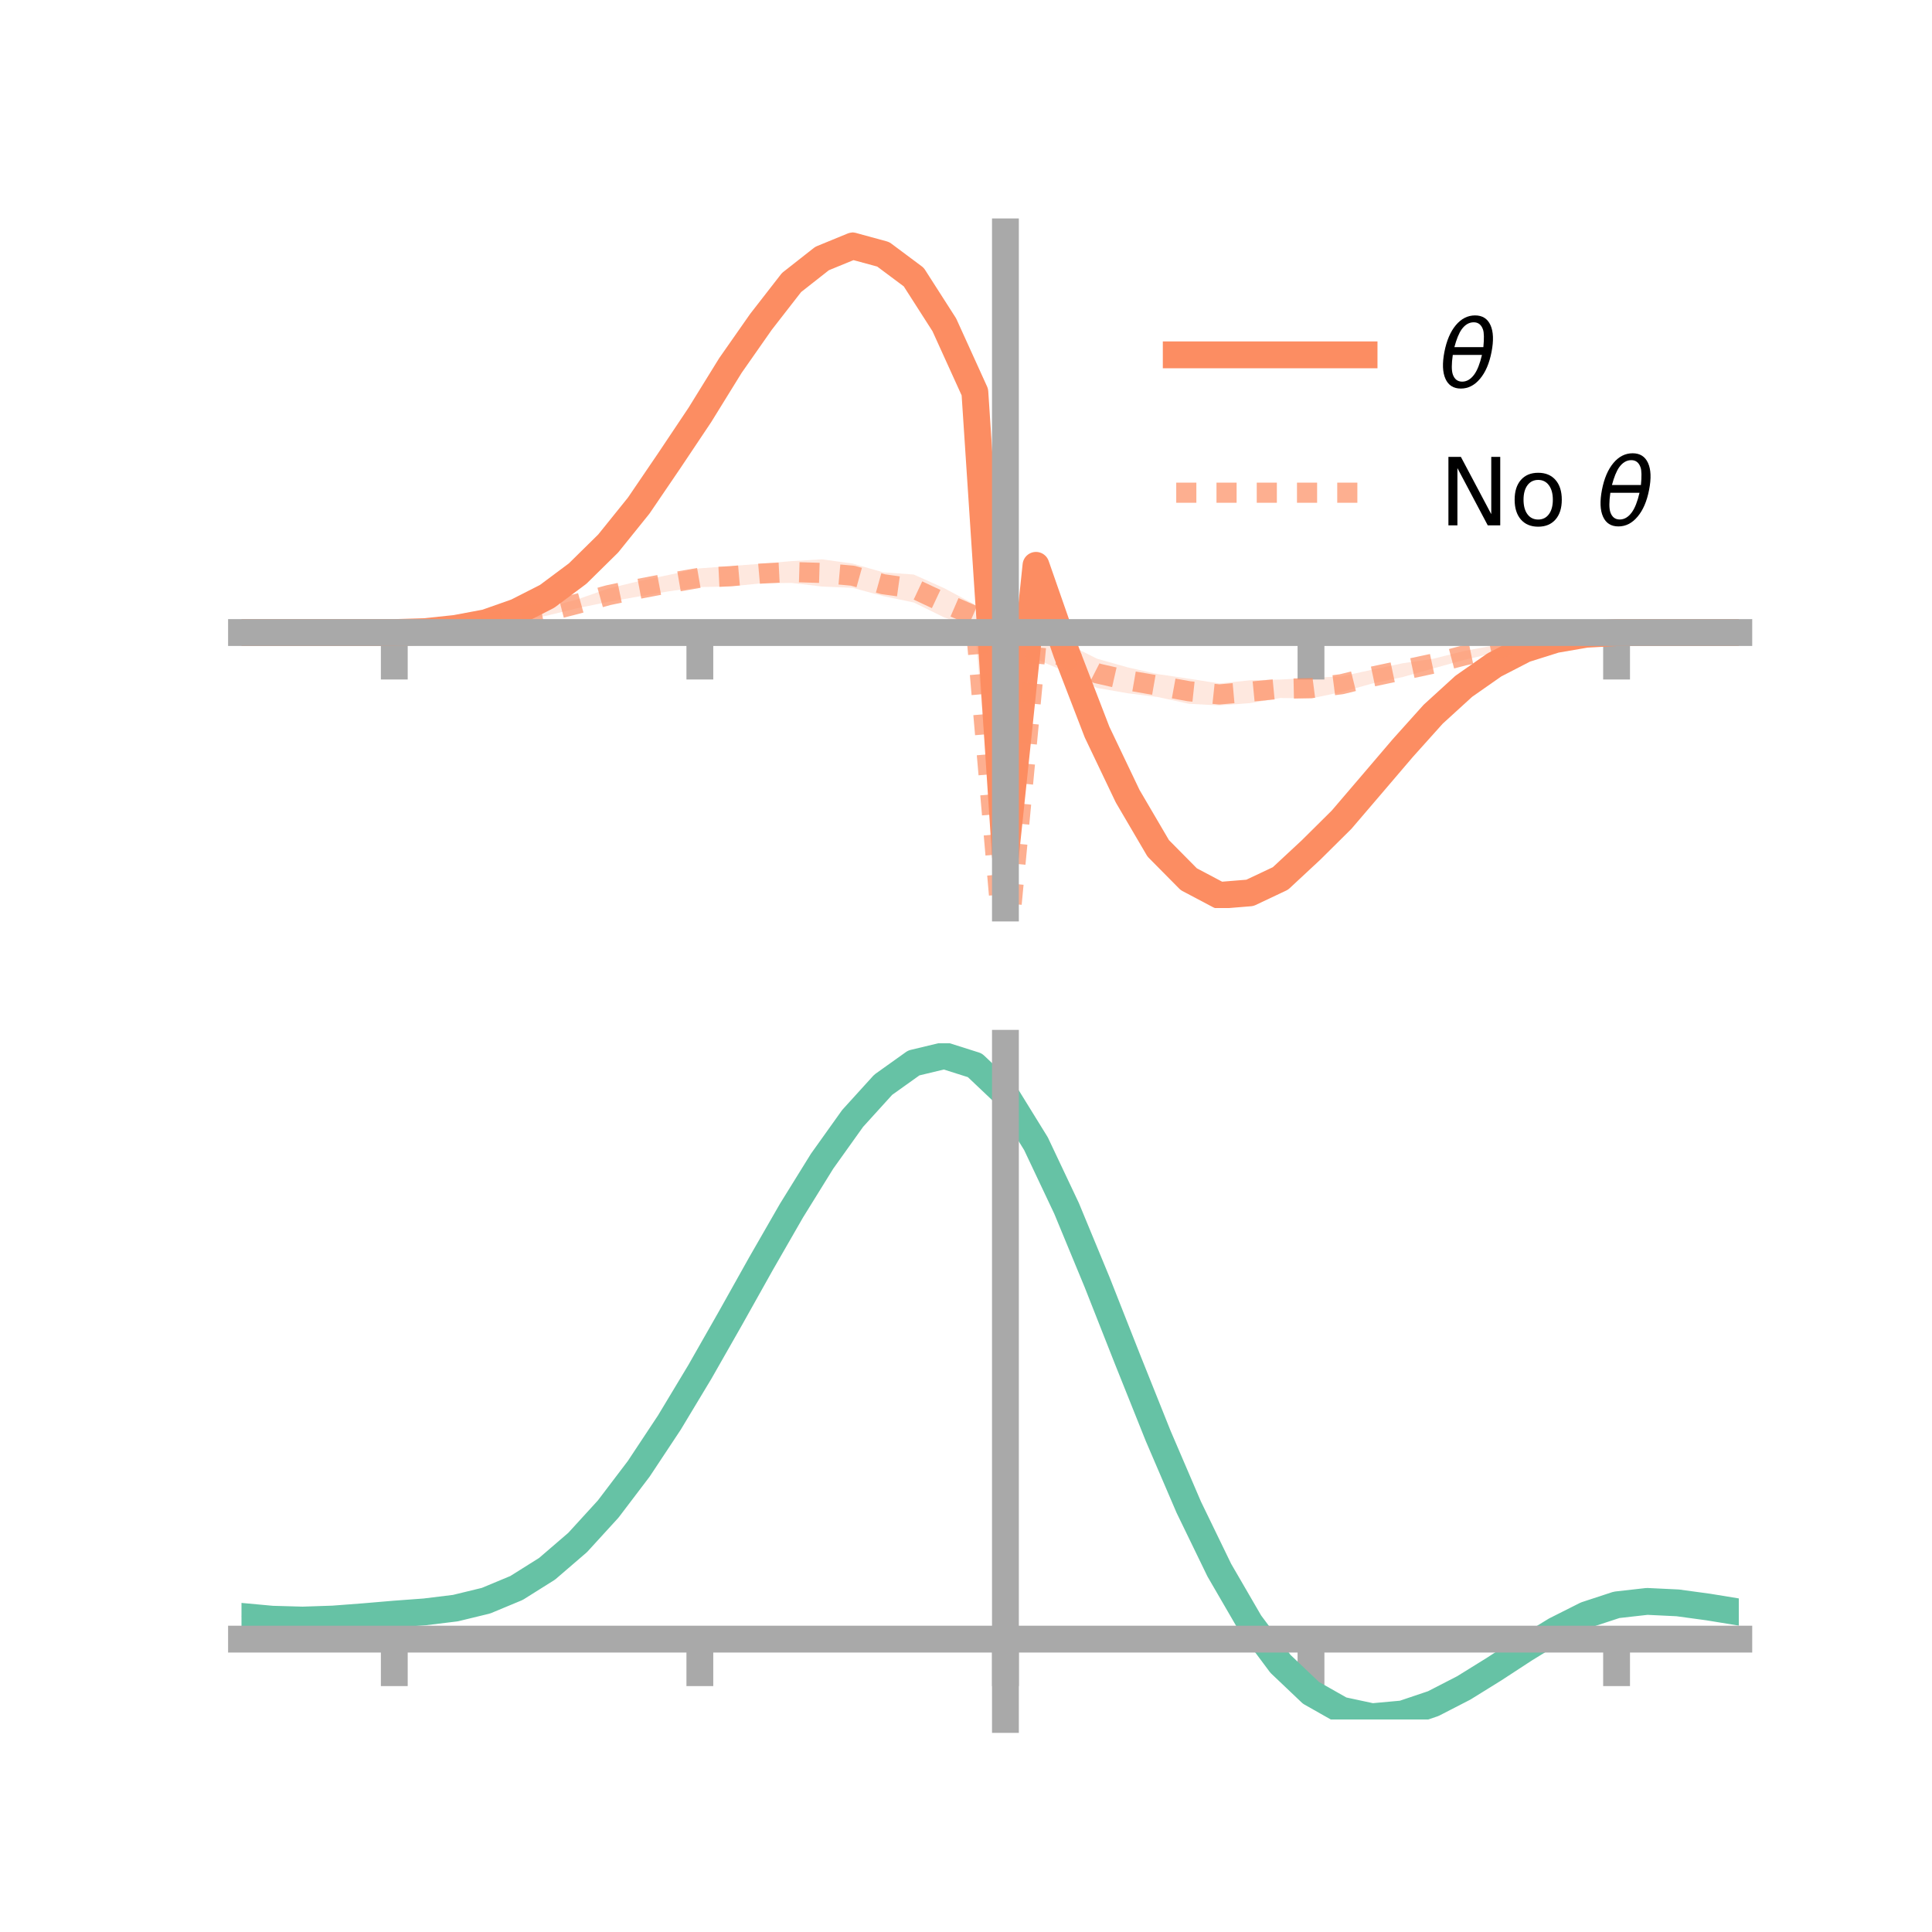 <?xml version="1.0" encoding="utf-8" standalone="no"?>
<!DOCTYPE svg PUBLIC "-//W3C//DTD SVG 1.1//EN"
  "http://www.w3.org/Graphics/SVG/1.1/DTD/svg11.dtd">
<!-- Created with matplotlib (https://matplotlib.org/) -->
<svg height="144pt" version="1.1" viewBox="0 0 144 144" width="144pt" xmlns="http://www.w3.org/2000/svg" xmlns:xlink="http://www.w3.org/1999/xlink">
 <defs>
  <style type="text/css">*{stroke-linecap:butt;stroke-linejoin:round;}</style>
 </defs>
 <g id="figure_1">
  <g id="patch_1">
   <path d="M 0 144 
L 144 144 
L 144 0 
L 0 0 
z
" style="fill:none;"/>
  </g>
  <g id="axes_1">
   <g id="patch_2">
    <path d="M 18 67.68 
L 129.6 67.68 
L 129.6 17.28 
L 18 17.28 
z
" style="fill:none;"/>
   </g>
   <g id="PolyCollection_1">
    <path clip-path="url(#pc0efcb53f3)" d="M 18 47.146 
L 18 47.146 
L 20.278 47.146 
L 22.555 47.146 
L 24.833 47.146 
L 27.11 47.146 
L 29.388 47.146 
L 31.665 47.048 
L 33.943 46.748 
L 36.22 46.265 
L 38.498 45.364 
L 40.776 44.107 
L 43.053 42.266 
L 45.331 40.023 
L 47.608 37.047 
L 49.886 33.693 
L 52.163 30.378 
L 54.441 26.417 
L 56.718 23.102 
L 58.996 20.073 
L 61.273 18.403 
L 63.551 17.28 
L 65.829 18.035 
L 68.106 19.587 
L 70.384 23.132 
L 72.661 28.182 
L 74.939 63.367 
L 77.216 41.192 
L 79.494 47.679 
L 81.771 53.449 
L 84.049 58.435 
L 86.327 62.29 
L 88.604 64.706 
L 90.882 65.793 
L 93.159 65.717 
L 95.437 64.689 
L 97.714 62.804 
L 99.992 60.459 
L 102.269 57.876 
L 104.547 55.378 
L 106.824 52.789 
L 109.102 50.833 
L 111.38 49.345 
L 113.657 48.251 
L 115.935 47.585 
L 118.212 47.245 
L 120.49 47.149 
L 122.767 47.146 
L 125.045 47.146 
L 127.322 47.146 
L 129.6 47.146 
L 129.6 47.146 
L 129.6 47.146 
L 127.322 47.146 
L 125.045 47.146 
L 122.767 47.146 
L 120.49 47.151 
L 118.212 47.305 
L 115.935 47.748 
L 113.657 48.518 
L 111.38 49.773 
L 109.102 51.47 
L 106.824 53.67 
L 104.547 56.155 
L 102.269 58.997 
L 99.992 61.736 
L 97.714 63.91 
L 95.437 66.259 
L 93.159 67.384 
L 90.882 67.68 
L 88.604 66.356 
L 86.327 64.167 
L 84.049 60.252 
L 81.771 55.695 
L 79.494 49.657 
L 77.216 43.082 
L 74.939 64.255 
L 72.661 30.265 
L 70.384 25.289 
L 68.106 21.718 
L 65.829 19.874 
L 63.551 19.385 
L 61.273 20.133 
L 58.996 22.043 
L 56.718 24.874 
L 54.441 28.068 
L 52.163 31.478 
L 49.886 34.972 
L 47.608 38.317 
L 45.331 40.995 
L 43.053 43.239 
L 40.776 44.793 
L 38.498 45.855 
L 36.22 46.56 
L 33.943 46.93 
L 31.665 47.109 
L 29.388 47.146 
L 27.11 47.146 
L 24.833 47.146 
L 22.555 47.146 
L 20.278 47.146 
L 18 47.146 
z
" style="fill:#fc8d62;fill-opacity:0.2;"/>
   </g>
   <g id="PolyCollection_2">
    <path clip-path="url(#pc0efcb53f3)" d="M 18 47.146 
L 18 47.146 
L 20.278 47.146 
L 22.555 47.146 
L 24.833 47.146 
L 27.11 47.146 
L 29.388 47.146 
L 31.665 47.043 
L 33.943 46.74 
L 36.22 46.365 
L 38.498 45.806 
L 40.776 45.282 
L 43.053 44.67 
L 45.331 43.869 
L 47.608 43.317 
L 49.886 42.842 
L 52.163 42.361 
L 54.441 42.19 
L 56.718 42.019 
L 58.996 41.823 
L 61.273 41.689 
L 63.551 42.005 
L 65.829 42.658 
L 68.106 42.823 
L 70.384 43.844 
L 72.661 45.058 
L 74.939 71.63 
L 77.216 47.356 
L 79.494 47.956 
L 81.771 49.098 
L 84.049 49.741 
L 86.327 50.25 
L 88.604 50.582 
L 90.882 50.942 
L 93.159 50.705 
L 95.437 50.65 
L 97.714 50.527 
L 99.992 50.412 
L 102.269 49.918 
L 104.547 49.436 
L 106.824 49.1 
L 109.102 48.527 
L 111.38 48.097 
L 113.657 47.739 
L 115.935 47.425 
L 118.212 47.231 
L 120.49 47.149 
L 122.767 47.146 
L 125.045 47.146 
L 127.322 47.146 
L 129.6 47.146 
L 129.6 47.146 
L 129.6 47.146 
L 127.322 47.146 
L 125.045 47.146 
L 122.767 47.146 
L 120.49 47.151 
L 118.212 47.281 
L 115.935 47.613 
L 113.657 47.983 
L 111.38 48.667 
L 109.102 49.192 
L 106.824 49.822 
L 104.547 50.465 
L 102.269 50.949 
L 99.992 51.583 
L 97.714 52.057 
L 95.437 52.024 
L 93.159 52.408 
L 90.882 52.579 
L 88.604 52.456 
L 86.327 51.957 
L 84.049 51.672 
L 81.771 51.276 
L 79.494 50.089 
L 77.216 49.124 
L 74.939 72.886 
L 72.661 46.782 
L 70.384 46.024 
L 68.106 44.904 
L 65.829 44.431 
L 63.551 43.813 
L 61.273 43.718 
L 58.996 43.448 
L 56.718 43.48 
L 54.441 43.71 
L 52.163 43.758 
L 49.886 44.068 
L 47.608 44.459 
L 45.331 44.862 
L 43.053 45.327 
L 40.776 45.885 
L 38.498 46.281 
L 36.22 46.668 
L 33.943 46.93 
L 31.665 47.1 
L 29.388 47.147 
L 27.11 47.146 
L 24.833 47.146 
L 22.555 47.146 
L 20.278 47.146 
L 18 47.146 
z
" style="fill:#fc8d62;fill-opacity:0.2;"/>
   </g>
   <g id="matplotlib.axis_1">
    <g id="xtick_1">
     <g id="line2d_1">
      <defs>
       <path d="M 0 0 
L 0 3.5 
" id="m40bedef079" style="stroke:#a9a9a9;stroke-width:2;"/>
      </defs>
      <g>
       <use style="fill:#a9a9a9;stroke:#a9a9a9;stroke-width:2;" x="29.388" xlink:href="#m40bedef079" y="47.146"/>
      </g>
     </g>
    </g>
    <g id="xtick_2">
     <g id="line2d_2">
      <g>
       <use style="fill:#a9a9a9;stroke:#a9a9a9;stroke-width:2;" x="52.163" xlink:href="#m40bedef079" y="47.146"/>
      </g>
     </g>
    </g>
    <g id="xtick_3">
     <g id="line2d_3">
      <g>
       <use style="fill:#a9a9a9;stroke:#a9a9a9;stroke-width:2;" x="74.939" xlink:href="#m40bedef079" y="47.146"/>
      </g>
     </g>
    </g>
    <g id="xtick_4">
     <g id="line2d_4">
      <g>
       <use style="fill:#a9a9a9;stroke:#a9a9a9;stroke-width:2;" x="97.714" xlink:href="#m40bedef079" y="47.146"/>
      </g>
     </g>
    </g>
    <g id="xtick_5">
     <g id="line2d_5">
      <g>
       <use style="fill:#a9a9a9;stroke:#a9a9a9;stroke-width:2;" x="120.49" xlink:href="#m40bedef079" y="47.146"/>
      </g>
     </g>
    </g>
   </g>
   <g id="matplotlib.axis_2"/>
   <g id="line2d_6">
    <path clip-path="url(#pc0efcb53f3)" d="M 18 47.146 
L 20.278 47.146 
L 22.555 47.146 
L 24.833 47.146 
L 27.11 47.146 
L 29.388 47.146 
L 31.665 47.078 
L 33.943 46.839 
L 36.22 46.412 
L 38.498 45.609 
L 40.776 44.45 
L 43.053 42.752 
L 45.331 40.509 
L 47.608 37.682 
L 49.886 34.332 
L 52.163 30.928 
L 54.441 27.242 
L 56.718 23.988 
L 58.996 21.058 
L 61.273 19.268 
L 63.551 18.333 
L 65.829 18.954 
L 68.106 20.653 
L 70.384 24.21 
L 72.661 29.224 
L 74.939 63.811 
L 77.216 42.137 
L 79.494 48.668 
L 81.771 54.572 
L 84.049 59.344 
L 86.327 63.229 
L 88.604 65.531 
L 90.882 66.736 
L 93.159 66.55 
L 95.437 65.474 
L 97.714 63.357 
L 99.992 61.098 
L 102.269 58.436 
L 104.547 55.767 
L 106.824 53.23 
L 109.102 51.152 
L 111.38 49.559 
L 113.657 48.384 
L 115.935 47.667 
L 118.212 47.275 
L 120.49 47.15 
L 122.767 47.146 
L 125.045 47.146 
L 127.322 47.146 
L 129.6 47.146 
" style="fill:none;stroke:#fc8d62;stroke-linecap:square;stroke-width:2;"/>
   </g>
   <g id="line2d_7">
    <path clip-path="url(#pc0efcb53f3)" d="M 18 47.146 
L 20.278 47.146 
L 22.555 47.146 
L 24.833 47.146 
L 27.11 47.146 
L 29.388 47.146 
L 31.665 47.071 
L 33.943 46.835 
L 36.22 46.516 
L 38.498 46.043 
L 40.776 45.583 
L 43.053 44.999 
L 45.331 44.365 
L 47.608 43.888 
L 49.886 43.455 
L 52.163 43.06 
L 54.441 42.95 
L 56.718 42.75 
L 58.996 42.635 
L 61.273 42.704 
L 63.551 42.909 
L 65.829 43.545 
L 68.106 43.864 
L 70.384 44.934 
L 72.661 45.92 
L 74.939 72.258 
L 77.216 48.24 
L 79.494 49.023 
L 81.771 50.187 
L 84.049 50.707 
L 86.327 51.103 
L 88.604 51.519 
L 90.882 51.76 
L 93.159 51.557 
L 95.437 51.337 
L 97.714 51.292 
L 99.992 50.997 
L 102.269 50.433 
L 104.547 49.95 
L 106.824 49.461 
L 109.102 48.859 
L 111.38 48.382 
L 113.657 47.861 
L 115.935 47.519 
L 118.212 47.256 
L 120.49 47.15 
L 122.767 47.146 
L 125.045 47.146 
L 127.322 47.146 
L 129.6 47.146 
" style="fill:none;stroke:#fc8d62;stroke-dasharray:1.5,1.5;stroke-dashoffset:0;stroke-opacity:0.7;stroke-width:1.5;"/>
   </g>
   <g id="patch_3">
    <path d="M 74.939 67.68 
L 74.939 17.28 
" style="fill:none;stroke:#a9a9a9;stroke-linecap:square;stroke-linejoin:miter;stroke-width:2;"/>
   </g>
   <g id="patch_4">
    <path d="M 129.6 67.68 
L 129.6 17.28 
" style="fill:none;"/>
   </g>
   <g id="patch_5">
    <path d="M 18 47.146 
L 129.6 47.146 
" style="fill:none;stroke:#a9a9a9;stroke-linecap:square;stroke-linejoin:miter;stroke-width:2;"/>
   </g>
   <g id="patch_6">
    <path d="M 18 17.28 
L 129.6 17.28 
" style="fill:none;"/>
   </g>
   <g id="legend_1">
    <g id="line2d_8">
     <path d="M 87.67 26.449 
L 101.67 26.449 
" style="fill:none;stroke:#fc8d62;stroke-linecap:square;stroke-width:2;"/>
    </g>
    <g id="line2d_9"/>
    <g id="text_1">
     <!-- $\theta$ -->
     <g transform="translate(107.27 28.899)scale(0.07 -0.07)">
      <defs>
       <path d="M 45.516 34.672 
L 14.453 34.672 
Q 12.359 20.062 14.5 13.875 
Q 17.188 6.25 24.469 6.25 
Q 31.781 6.25 37.359 13.922 
Q 42.234 20.656 45.516 34.672 
z
M 47.016 42.969 
Q 48.344 56.844 46.625 61.719 
Q 43.953 69.438 36.766 69.438 
Q 29.297 69.438 23.828 61.812 
Q 19.531 55.672 16.156 42.969 
z
M 38.188 76.766 
Q 49.906 76.766 54.594 66.406 
Q 59.281 56.109 55.719 37.844 
Q 52.203 19.625 43.453 9.281 
Q 34.766 -1.125 23.047 -1.125 
Q 11.281 -1.125 6.641 9.281 
Q 2 19.625 5.516 37.844 
Q 9.078 56.109 17.719 66.406 
Q 26.422 76.766 38.188 76.766 
z
" id="DejaVuSans-Oblique-952"/>
      </defs>
      <use transform="translate(0 0.234)" xlink:href="#DejaVuSans-Oblique-952"/>
     </g>
    </g>
    <g id="line2d_10">
     <path d="M 87.67 36.724 
L 101.67 36.724 
" style="fill:none;stroke:#fc8d62;stroke-dasharray:1.5,1.5;stroke-dashoffset:0;stroke-opacity:0.7;stroke-width:1.5;"/>
    </g>
    <g id="line2d_11"/>
    <g id="text_2">
     <!-- No $\theta$ -->
     <g transform="translate(107.27 39.174)scale(0.07 -0.07)">
      <defs>
       <path d="M 9.812 72.906 
L 23.094 72.906 
L 55.422 11.922 
L 55.422 72.906 
L 64.984 72.906 
L 64.984 0 
L 51.703 0 
L 19.391 60.984 
L 19.391 0 
L 9.812 0 
z
" id="DejaVuSans-78"/>
       <path d="M 30.609 48.391 
Q 23.391 48.391 19.188 42.75 
Q 14.984 37.109 14.984 27.297 
Q 14.984 17.484 19.156 11.844 
Q 23.344 6.203 30.609 6.203 
Q 37.797 6.203 41.984 11.859 
Q 46.188 17.531 46.188 27.297 
Q 46.188 37.016 41.984 42.703 
Q 37.797 48.391 30.609 48.391 
z
M 30.609 56 
Q 42.328 56 49.016 48.375 
Q 55.719 40.766 55.719 27.297 
Q 55.719 13.875 49.016 6.219 
Q 42.328 -1.422 30.609 -1.422 
Q 18.844 -1.422 12.172 6.219 
Q 5.516 13.875 5.516 27.297 
Q 5.516 40.766 12.172 48.375 
Q 18.844 56 30.609 56 
z
" id="DejaVuSans-111"/>
       <path id="DejaVuSans-32"/>
      </defs>
      <use transform="translate(0 0.234)" xlink:href="#DejaVuSans-78"/>
      <use transform="translate(74.805 0.234)" xlink:href="#DejaVuSans-111"/>
      <use transform="translate(135.986 0.234)" xlink:href="#DejaVuSans-32"/>
      <use transform="translate(167.773 0.234)" xlink:href="#DejaVuSans-Oblique-952"/>
     </g>
    </g>
   </g>
  </g>
  <g id="axes_2">
   <g id="patch_7">
    <path d="M 18 128.16 
L 129.6 128.16 
L 129.6 77.76 
L 18 77.76 
z
" style="fill:none;"/>
   </g>
   <g id="PolyCollection_3">
    <path clip-path="url(#pa9c96e803e)" d="M 18 120.514 
L 18 120.437 
L 20.278 120.656 
L 22.555 120.719 
L 24.833 120.635 
L 27.11 120.453 
L 29.388 120.251 
L 31.665 120.078 
L 33.943 119.794 
L 36.22 119.236 
L 38.498 118.277 
L 40.776 116.826 
L 43.053 114.831 
L 45.331 112.284 
L 47.608 109.217 
L 49.886 105.699 
L 52.163 101.83 
L 54.441 97.74 
L 56.718 93.583 
L 58.996 89.534 
L 61.273 85.783 
L 63.551 82.527 
L 65.829 79.971 
L 68.106 78.316 
L 70.384 77.76 
L 72.661 78.493 
L 74.939 80.683 
L 77.216 84.42 
L 79.494 89.304 
L 81.771 94.886 
L 84.049 100.748 
L 86.327 106.524 
L 88.604 111.914 
L 90.882 116.683 
L 93.159 120.667 
L 95.437 123.768 
L 97.714 125.955 
L 99.992 127.255 
L 102.269 127.747 
L 104.547 127.546 
L 106.824 126.79 
L 109.102 125.635 
L 111.38 124.244 
L 113.657 122.782 
L 115.935 121.408 
L 118.212 120.275 
L 120.49 119.534 
L 122.767 119.281 
L 125.045 119.396 
L 127.322 119.715 
L 129.6 120.099 
L 129.6 120.2 
L 129.6 120.2 
L 127.322 119.841 
L 125.045 119.54 
L 122.767 119.438 
L 120.49 119.699 
L 118.212 120.452 
L 115.935 121.613 
L 113.657 123.032 
L 111.38 124.543 
L 109.102 125.979 
L 106.824 127.169 
L 104.547 127.947 
L 102.269 128.16 
L 99.992 127.677 
L 97.714 126.397 
L 95.437 124.259 
L 93.159 121.244 
L 90.882 117.382 
L 88.604 112.763 
L 86.327 107.541 
L 84.049 101.939 
L 81.771 96.247 
L 79.494 90.821 
L 77.216 86.07 
L 74.939 82.435 
L 72.661 80.308 
L 70.384 79.598 
L 68.106 80.135 
L 65.829 81.732 
L 63.551 84.192 
L 61.273 87.32 
L 58.996 90.919 
L 56.718 94.797 
L 54.441 98.772 
L 52.163 102.68 
L 49.886 106.375 
L 47.608 109.734 
L 45.331 112.666 
L 43.053 115.107 
L 40.776 117.03 
L 38.498 118.44 
L 36.22 119.379 
L 33.943 119.925 
L 31.665 120.2 
L 29.388 120.362 
L 27.11 120.549 
L 24.833 120.712 
L 22.555 120.78 
L 20.278 120.716 
L 18 120.514 
z
" style="fill:#66c2a5;fill-opacity:0.2;"/>
   </g>
   <g id="matplotlib.axis_3">
    <g id="xtick_6">
     <g id="line2d_12">
      <g>
       <use style="fill:#a9a9a9;stroke:#a9a9a9;stroke-width:2;" x="29.388" xlink:href="#m40bedef079" y="122.171"/>
      </g>
     </g>
    </g>
    <g id="xtick_7">
     <g id="line2d_13">
      <g>
       <use style="fill:#a9a9a9;stroke:#a9a9a9;stroke-width:2;" x="52.163" xlink:href="#m40bedef079" y="122.171"/>
      </g>
     </g>
    </g>
    <g id="xtick_8">
     <g id="line2d_14">
      <g>
       <use style="fill:#a9a9a9;stroke:#a9a9a9;stroke-width:2;" x="74.939" xlink:href="#m40bedef079" y="122.171"/>
      </g>
     </g>
    </g>
    <g id="xtick_9">
     <g id="line2d_15">
      <g>
       <use style="fill:#a9a9a9;stroke:#a9a9a9;stroke-width:2;" x="97.714" xlink:href="#m40bedef079" y="122.171"/>
      </g>
     </g>
    </g>
    <g id="xtick_10">
     <g id="line2d_16">
      <g>
       <use style="fill:#a9a9a9;stroke:#a9a9a9;stroke-width:2;" x="120.49" xlink:href="#m40bedef079" y="122.171"/>
      </g>
     </g>
    </g>
   </g>
   <g id="matplotlib.axis_4"/>
   <g id="line2d_17">
    <path clip-path="url(#pa9c96e803e)" d="M 18 120.476 
L 20.278 120.686 
L 22.555 120.75 
L 24.833 120.674 
L 27.11 120.501 
L 29.388 120.307 
L 31.665 120.139 
L 33.943 119.86 
L 36.22 119.307 
L 38.498 118.359 
L 40.776 116.928 
L 43.053 114.969 
L 45.331 112.475 
L 47.608 109.476 
L 49.886 106.037 
L 52.163 102.255 
L 54.441 98.256 
L 56.718 94.19 
L 58.996 90.227 
L 61.273 86.552 
L 63.551 83.36 
L 65.829 80.851 
L 68.106 79.226 
L 70.384 78.679 
L 72.661 79.4 
L 74.939 81.559 
L 77.216 85.245 
L 79.494 90.063 
L 81.771 95.567 
L 84.049 101.343 
L 86.327 107.033 
L 88.604 112.339 
L 90.882 117.033 
L 93.159 120.955 
L 95.437 124.013 
L 97.714 126.176 
L 99.992 127.466 
L 102.269 127.954 
L 104.547 127.746 
L 106.824 126.979 
L 109.102 125.807 
L 111.38 124.394 
L 113.657 122.907 
L 115.935 121.51 
L 118.212 120.364 
L 120.49 119.616 
L 122.767 119.359 
L 125.045 119.468 
L 127.322 119.778 
L 129.6 120.15 
" style="fill:none;stroke:#66c2a5;stroke-linecap:square;stroke-width:2;"/>
   </g>
   <g id="patch_8">
    <path d="M 74.939 128.16 
L 74.939 77.76 
" style="fill:none;stroke:#a9a9a9;stroke-linecap:square;stroke-linejoin:miter;stroke-width:2;"/>
   </g>
   <g id="patch_9">
    <path d="M 129.6 128.16 
L 129.6 77.76 
" style="fill:none;"/>
   </g>
   <g id="patch_10">
    <path d="M 18 122.171 
L 129.6 122.171 
" style="fill:none;stroke:#a9a9a9;stroke-linecap:square;stroke-linejoin:miter;stroke-width:2;"/>
   </g>
   <g id="patch_11">
    <path d="M 18 77.76 
L 129.6 77.76 
" style="fill:none;"/>
   </g>
  </g>
 </g>
 <defs>
  <clipPath id="pc0efcb53f3">
   <rect height="50.4" width="111.6" x="18" y="17.28"/>
  </clipPath>
  <clipPath id="pa9c96e803e">
   <rect height="50.4" width="111.6" x="18" y="77.76"/>
  </clipPath>
 </defs>
</svg>
